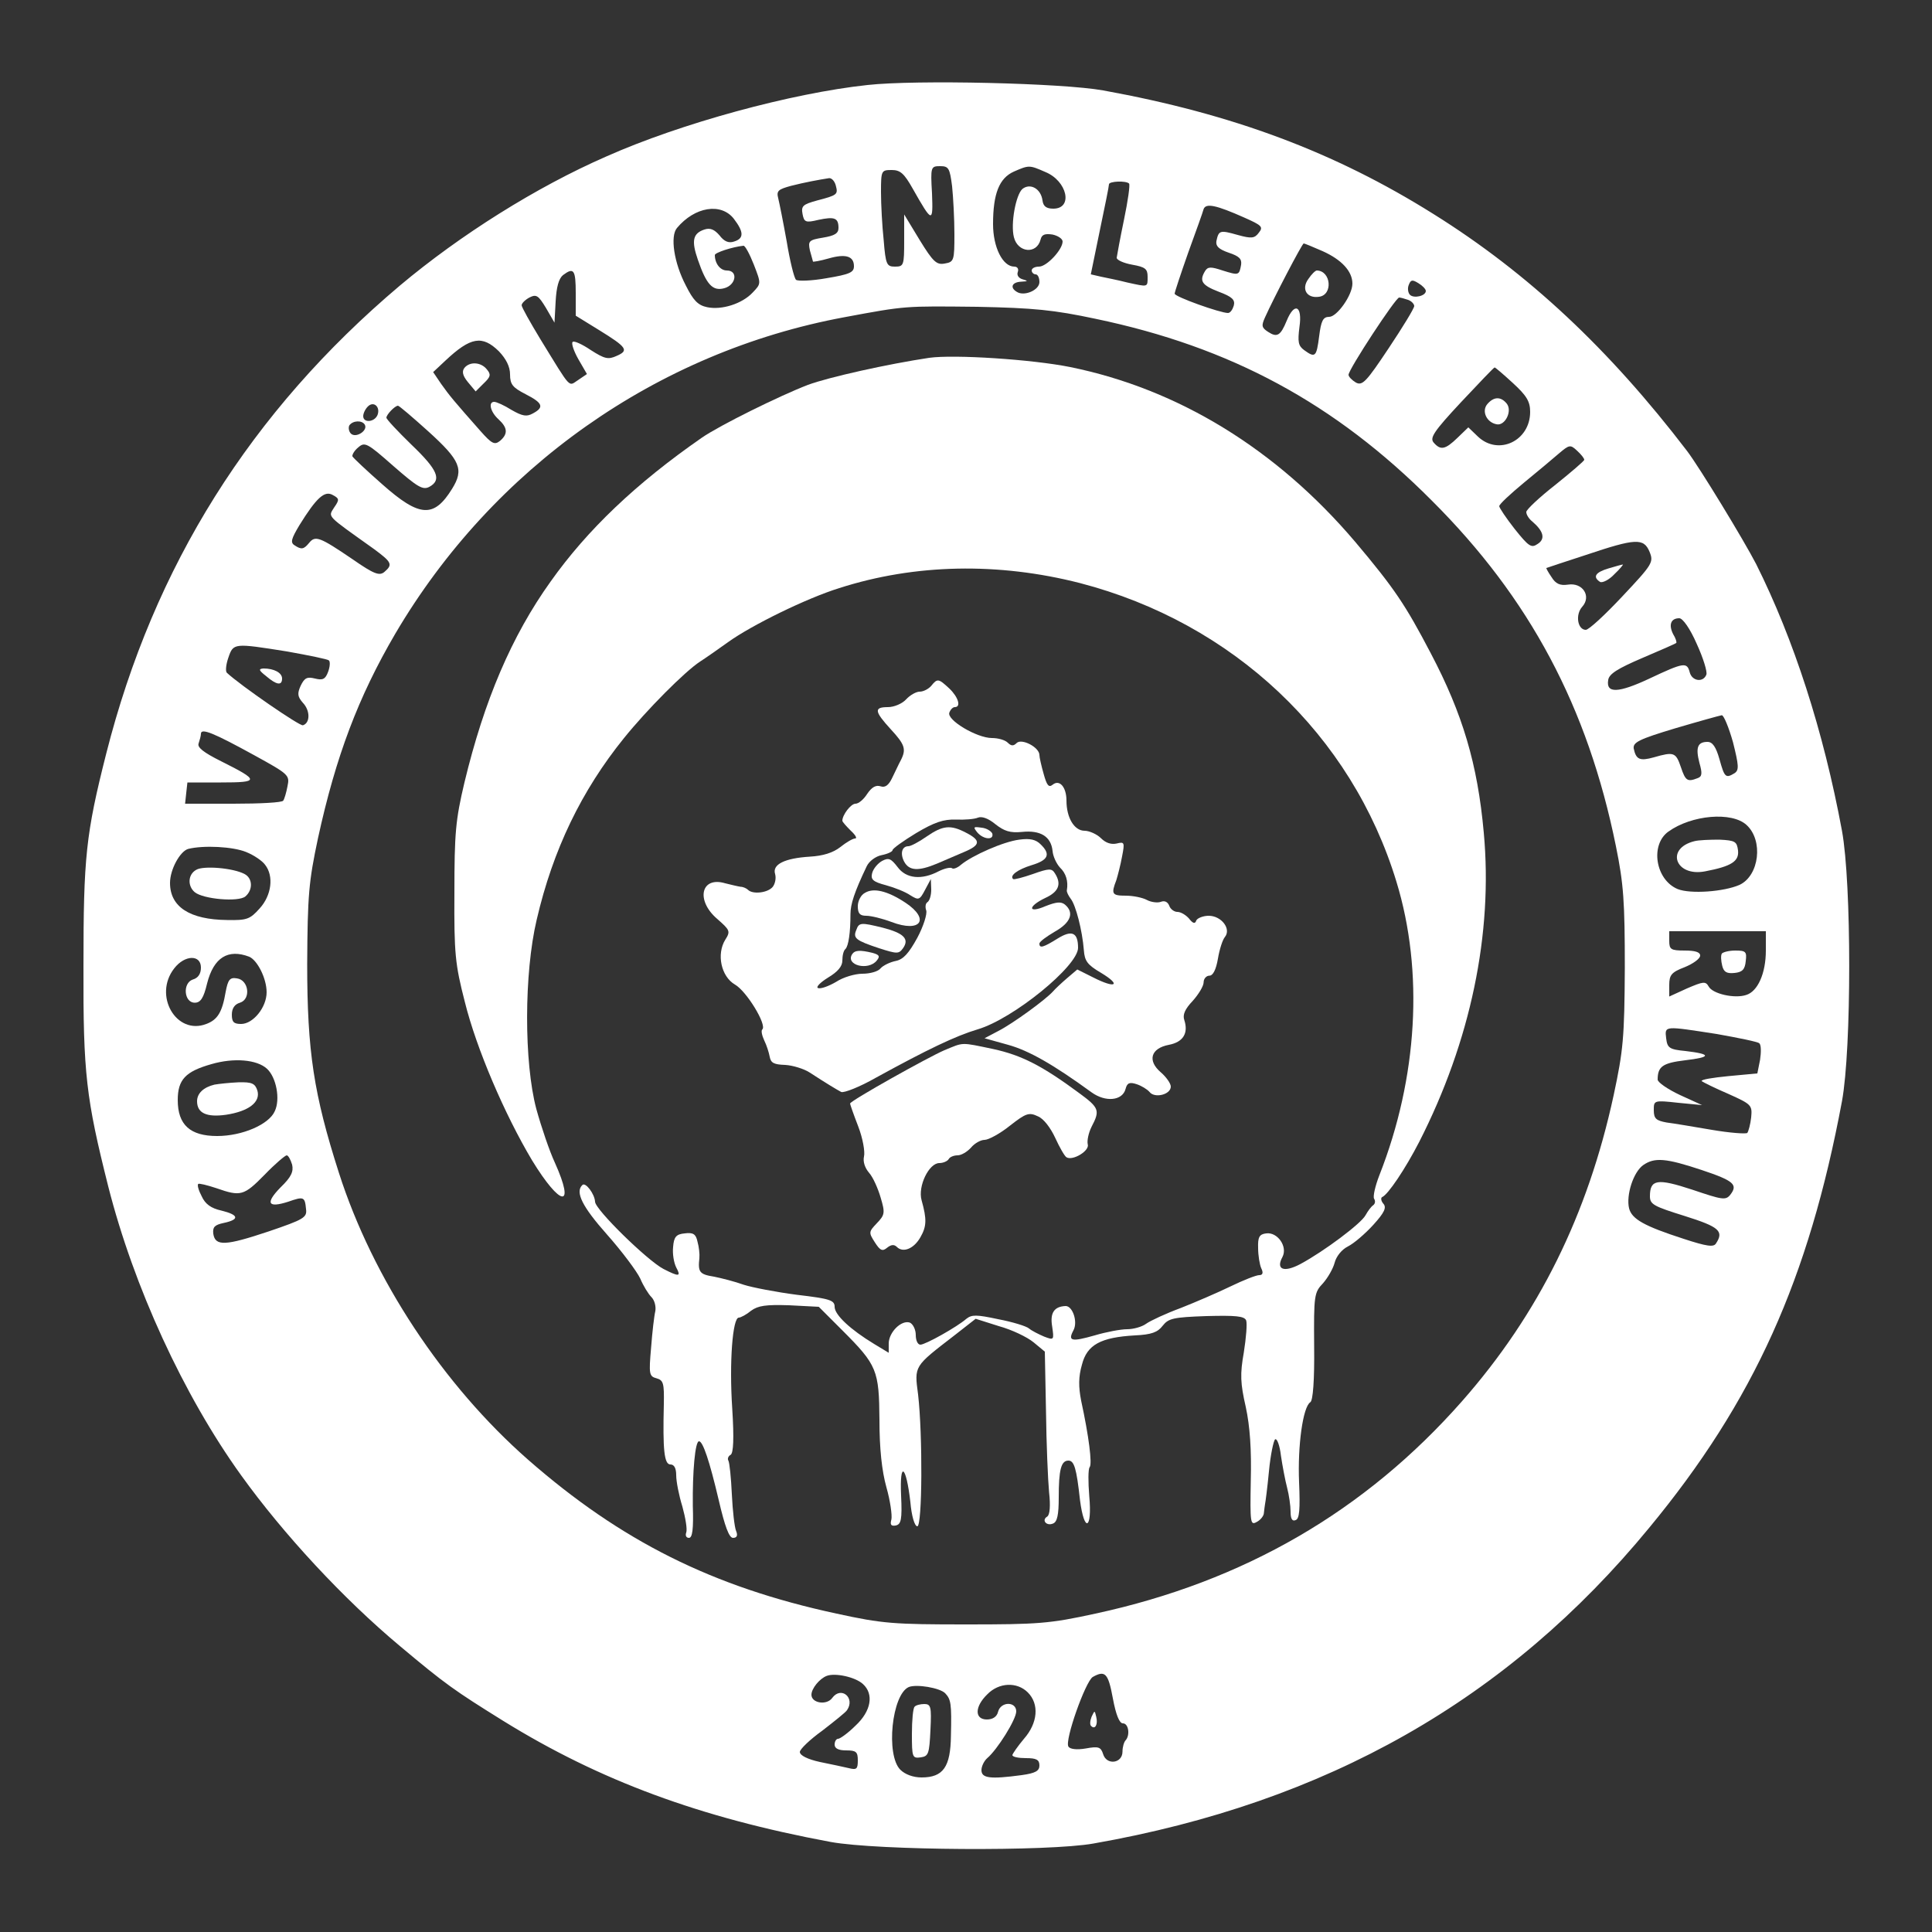 <?xml version="1.0" standalone="no"?>
<!DOCTYPE svg PUBLIC "-//W3C//DTD SVG 20010904//EN"
 "http://www.w3.org/TR/2001/REC-SVG-20010904/DTD/svg10.dtd">
<svg version="1.0" xmlns="http://www.w3.org/2000/svg"
 width="500pt" height="500pt" viewBox="0 0 500 500"
 preserveAspectRatio="xMidYMid meet">

<rect x="0" y="0" width="500" height="500" fill="#333333" stroke="none"/>

<g transform="translate(0,500) scale(0.1,-0.1)"
fill="#fff" stroke="none">
<path d="M2245 4780 c-196 -21 -483 -99 -676 -185 -181 -79 -378 -203 -534
-334 -386 -326 -637 -726 -760 -1211 -53 -209 -59 -269 -59 -550 -1 -279 7
-343 64 -570 66 -260 195 -541 344 -748 110 -153 265 -320 411 -442 118 -99
141 -115 268 -194 249 -154 508 -250 847 -313 121 -22 562 -25 680 -4 603 106
1072 372 1438 817 271 328 413 644 499 1104 25 136 25 564 0 700 -48 259 -125
496 -222 690 -32 62 -147 251 -179 293 -201 263 -411 460 -656 613 -255 160
-519 259 -855 320 -105 19 -484 28 -610 14z m219 -262 c3 -29 6 -85 6 -124 0
-68 -1 -72 -25 -76 -21 -4 -30 4 -65 61 l-40 66 0 -67 c0 -65 -1 -68 -24 -68
-21 0 -24 5 -29 68 -4 37 -7 93 -7 125 0 56 1 57 28 57 22 0 32 -9 54 -48 51
-90 53 -90 50 -12 -4 68 -3 70 21 70 22 0 25 -5 31 -52z m241 37 c57 -23 73
-95 21 -95 -18 0 -26 6 -28 21 -4 31 -32 46 -52 30 -17 -15 -31 -90 -22 -125
10 -40 59 -45 69 -6 3 13 11 16 31 13 14 -3 26 -11 26 -18 0 -21 -41 -65 -61
-65 -10 0 -19 -4 -19 -10 0 -5 5 -10 10 -10 6 0 10 -9 10 -20 0 -21 -40 -38
-59 -25 -18 11 -12 25 12 26 18 1 18 2 4 6 -11 3 -16 11 -13 19 3 8 -1 14 -9
14 -30 0 -55 50 -55 110 0 79 16 119 54 136 39 17 40 17 81 -1z m-542 -35 c6
-23 5 -25 -49 -39 -36 -10 -41 -14 -37 -35 4 -21 8 -23 41 -15 42 9 52 5 52
-21 0 -14 -10 -20 -40 -25 -37 -6 -39 -9 -34 -33 4 -15 8 -28 8 -29 1 -1 19 2
40 8 45 13 66 6 66 -20 0 -16 -11 -21 -71 -31 -39 -7 -75 -8 -79 -4 -5 5 -16
50 -24 99 -9 50 -19 100 -22 112 -5 19 0 23 33 32 35 9 73 16 99 20 7 0 14 -8
17 -19z m759 5 c3 -3 -3 -45 -13 -93 -10 -48 -18 -92 -19 -99 0 -6 18 -14 40
-18 34 -6 40 -11 40 -31 0 -28 2 -27 -53 -15 -23 6 -54 12 -68 15 l-26 6 23
112 c13 62 24 116 24 121 0 8 44 10 52 2z m298 -88 c45 -20 50 -24 38 -39 -11
-15 -19 -16 -55 -6 -46 13 -49 12 -55 -16 -2 -13 6 -21 32 -30 27 -9 34 -16
32 -31 -5 -28 -6 -28 -48 -15 -30 10 -38 10 -45 -1 -16 -26 -9 -37 35 -54 35
-13 43 -21 39 -36 -3 -10 -9 -19 -15 -19 -20 0 -138 42 -138 50 0 4 16 52 35
106 20 55 38 105 40 113 6 16 33 10 105 -22z m-1321 -3 c26 -34 27 -51 1 -59
-14 -5 -26 0 -38 16 -13 15 -24 20 -39 15 -30 -10 -34 -29 -17 -78 22 -64 38
-82 68 -74 31 8 37 46 7 46 -17 0 -31 18 -31 40 0 6 45 21 74 24 4 1 16 -21
27 -49 19 -49 19 -49 -3 -72 -27 -29 -80 -46 -118 -38 -24 5 -36 18 -55 56
-31 59 -41 128 -23 149 46 55 114 66 147 24z m1524 -84 c49 -22 77 -52 77 -84
0 -30 -40 -86 -60 -86 -16 0 -21 -10 -26 -50 -7 -54 -10 -57 -39 -36 -15 11
-17 21 -12 60 8 55 -13 65 -33 16 -16 -39 -25 -44 -48 -29 -17 11 -18 16 -8
38 22 49 96 191 100 191 2 0 24 -9 49 -20z m-1933 -109 l0 -58 60 -37 c73 -45
78 -53 46 -67 -22 -10 -31 -8 -67 15 -22 15 -44 25 -47 21 -4 -3 3 -24 15 -45
l22 -38 -22 -15 c-27 -17 -16 -29 -99 106 -26 43 -48 82 -48 87 0 5 9 14 20
20 18 9 23 6 43 -27 l22 -38 3 55 c2 37 8 59 19 68 28 21 33 14 33 -47z m2200
6 c0 -13 -31 -20 -41 -10 -5 5 -7 17 -3 26 5 13 9 14 25 4 10 -6 19 -15 19
-20z m-46 -23 c9 -3 16 -11 16 -16 0 -6 -30 -55 -66 -109 -58 -87 -68 -98 -85
-89 -10 6 -19 15 -19 20 0 14 122 200 131 200 4 0 14 -3 23 -6z m-809 -49
c350 -73 620 -219 870 -470 254 -253 404 -535 477 -895 20 -98 23 -144 23
-315 -1 -181 -4 -213 -29 -330 -67 -309 -194 -566 -392 -791 -251 -285 -565
-467 -949 -550 -119 -26 -148 -28 -335 -28 -187 0 -216 2 -335 28 -321 69
-558 188 -798 398 -220 193 -402 468 -490 743 -65 203 -82 314 -82 540 1 179
4 213 28 326 46 211 104 365 200 529 253 430 677 729 1162 819 161 30 155 29
345 27 145 -3 197 -8 305 -31z m-1544 -84 c19 -20 29 -40 29 -60 0 -26 7 -34
40 -51 45 -23 49 -34 19 -50 -16 -9 -27 -7 -55 9 -19 12 -39 21 -45 21 -16 0
-10 -26 11 -45 24 -22 25 -38 4 -56 -14 -11 -21 -8 -51 26 -68 77 -79 90 -101
121 l-21 31 32 30 c65 61 95 66 138 24z m2624 -82 c36 -33 45 -48 45 -75 0
-75 -82 -114 -135 -64 l-25 24 -28 -27 c-32 -31 -44 -33 -62 -12 -10 12 1 29
71 104 46 49 85 90 87 90 1 1 23 -18 47 -40z m-2938 -83 c-8 -19 -37 -21 -37
-3 0 7 5 18 12 25 15 15 33 -1 25 -22z m131 -42 c84 -76 93 -99 62 -149 -47
-76 -84 -74 -180 11 -41 36 -76 69 -78 73 -1 4 5 15 15 23 17 15 23 12 91 -48
62 -54 76 -63 93 -54 33 18 22 44 -46 109 -36 35 -65 66 -65 70 0 8 22 31 30
31 3 0 38 -30 78 -66z m-164 17 c9 -15 -23 -36 -36 -23 -5 5 -7 15 -4 21 9 13
33 14 40 2z m3156 -91 c0 -3 -34 -32 -75 -65 -41 -32 -75 -64 -75 -70 0 -7 7
-18 16 -25 29 -25 34 -45 13 -58 -16 -11 -23 -6 -59 39 -22 28 -40 55 -40 59
0 5 28 31 63 60 34 28 75 62 91 76 27 23 30 24 47 8 11 -10 19 -20 19 -24z
m-3235 -123 c-16 -26 -23 -18 103 -108 46 -34 49 -40 27 -59 -13 -11 -27 -6
-83 33 -84 57 -96 62 -112 42 -14 -17 -20 -18 -38 -6 -11 7 -8 17 13 52 44 71
65 90 86 78 17 -9 18 -12 4 -32z m3404 -115 c11 -27 8 -32 -70 -115 -45 -48
-87 -87 -95 -87 -21 0 -28 39 -9 60 24 27 1 63 -37 57 -21 -3 -32 2 -43 20 -9
13 -14 23 -13 23 2 1 48 16 103 34 128 43 149 44 164 8z m122 -238 c17 -37 28
-73 25 -80 -8 -21 -37 -17 -43 6 -7 27 -15 26 -104 -16 -81 -38 -113 -39 -107
-4 2 16 25 30 88 57 47 20 86 37 88 39 2 1 -1 12 -8 23 -12 24 -6 41 16 41 9
0 28 -27 45 -66z m-3648 -20 c56 -10 105 -20 108 -23 4 -3 3 -17 -2 -30 -7
-19 -14 -22 -34 -17 -20 5 -27 2 -37 -19 -9 -20 -8 -28 6 -44 19 -20 19 -52 0
-58 -8 -3 -163 104 -197 136 -4 4 -2 22 4 39 13 38 14 38 152 16z m3742 -235
c15 -60 16 -72 4 -80 -23 -14 -26 -11 -39 36 -9 32 -18 45 -31 45 -26 0 -31
-15 -21 -54 8 -28 7 -36 -5 -40 -26 -10 -31 -7 -43 29 -13 38 -18 40 -70 25
-36 -10 -46 -6 -52 23 -2 16 14 24 107 52 61 18 115 33 121 34 5 0 18 -31 29
-70z m-3828 -33 c91 -50 93 -52 87 -81 -3 -16 -8 -33 -11 -37 -2 -5 -60 -8
-129 -8 l-125 0 3 28 3 27 87 0 c100 0 100 5 0 55 -46 23 -62 36 -58 46 3 9 6
20 6 25 0 16 35 1 137 -55z m3863 -181 c44 -40 33 -131 -18 -155 -41 -18 -127
-24 -160 -11 -58 24 -72 115 -24 149 60 43 164 52 202 17z m-3883 -70 c20 -8
42 -23 49 -33 23 -29 17 -79 -14 -113 -25 -28 -33 -31 -84 -30 -97 1 -148 34
-148 96 0 35 26 82 47 88 40 10 116 6 150 -8z m3933 -255 c0 -59 -21 -106 -51
-115 -30 -10 -87 3 -97 22 -8 14 -14 13 -56 -5 l-46 -21 0 30 c0 26 6 33 40
46 22 9 40 22 40 30 0 9 -13 13 -40 13 -36 0 -40 3 -40 25 l0 25 125 0 125 0
0 -50z m-3925 -16 c21 -9 45 -56 45 -92 0 -39 -35 -82 -66 -82 -19 0 -24 5
-24 24 0 16 7 27 21 31 29 9 23 59 -8 63 -18 3 -23 -3 -29 -35 -9 -53 -21 -72
-50 -83 -78 -30 -138 74 -83 144 27 35 69 36 69 2 0 -16 -7 -27 -21 -31 -27
-9 -23 -60 5 -60 15 0 23 12 32 50 17 67 54 90 109 69z m3798 -200 c56 -10
106 -20 110 -24 5 -4 5 -23 2 -43 l-7 -35 -75 -7 c-41 -4 -72 -9 -69 -13 4 -3
34 -18 69 -33 60 -27 62 -29 59 -61 -2 -18 -7 -36 -10 -40 -4 -3 -45 0 -92 8
-47 8 -100 17 -117 19 -27 5 -33 10 -33 32 0 25 0 26 63 19 l62 -6 -57 26
c-32 15 -58 33 -58 40 0 34 13 43 71 50 68 8 69 16 1 24 -42 4 -47 8 -50 33
-4 33 -5 32 131 11z m-3752 -90 c24 -22 35 -79 20 -110 -15 -34 -84 -64 -149
-64 -70 0 -102 29 -102 93 0 53 20 74 87 93 58 17 118 12 144 -12z m65 -248
c4 -18 -2 -32 -30 -59 -40 -41 -33 -54 20 -37 40 14 43 13 46 -19 3 -22 -6
-27 -97 -58 -111 -37 -138 -39 -143 -6 -2 17 3 23 27 28 42 9 39 21 -6 32 -27
6 -42 17 -51 37 -8 15 -12 29 -9 32 2 2 23 -3 47 -11 63 -22 71 -20 125 35 27
28 53 50 57 50 4 0 10 -11 14 -24z m3648 -14 c84 -28 94 -38 74 -64 -12 -15
-21 -13 -98 13 -91 30 -110 27 -110 -17 0 -21 10 -26 90 -51 89 -28 102 -39
81 -71 -6 -10 -23 -8 -84 12 -102 33 -134 51 -141 79 -8 34 11 94 37 112 29
20 58 18 151 -13z m-2171 -1330 c29 -26 22 -70 -19 -108 -19 -19 -40 -34 -45
-34 -5 0 -9 -7 -9 -15 0 -10 10 -15 30 -15 26 0 30 -4 30 -26 0 -22 -3 -25
-23 -20 -12 3 -46 10 -75 16 -32 7 -52 17 -52 26 0 7 26 32 58 55 31 24 60 47
64 53 22 32 -15 63 -38 32 -14 -20 -54 -14 -54 8 0 16 21 42 40 49 22 8 73 -3
93 -21z m647 -37 c8 -43 17 -65 26 -65 15 0 19 -31 7 -44 -4 -4 -8 -17 -8 -29
0 -31 -41 -36 -50 -7 -6 19 -12 21 -45 15 -23 -4 -41 -2 -45 5 -10 16 44 168
63 180 32 18 40 10 52 -55z m-434 13 c15 -16 17 -26 15 -110 -1 -81 -20 -108
-76 -108 -22 0 -43 8 -55 20 -38 38 -22 195 22 214 20 8 80 -2 94 -16z m214 2
c30 -30 26 -79 -10 -120 -16 -19 -29 -38 -30 -42 0 -5 16 -8 35 -8 27 0 35 -4
35 -19 0 -14 -10 -20 -46 -25 -82 -11 -104 -8 -104 13 0 10 7 24 15 31 26 22
75 100 75 121 0 26 -40 26 -47 -1 -3 -13 -14 -20 -29 -20 -32 0 -32 33 1 65
30 31 77 33 105 5z"/>
<path d="M3386 4278 c-19 -26 -4 -51 28 -46 36 5 31 67 -6 68 -4 0 -14 -10
-22 -22z"/>
<path d="M2405 4074 c-107 -16 -260 -50 -314 -70 -73 -28 -229 -105 -275 -137
-170 -118 -296 -238 -391 -372 -101 -141 -172 -308 -223 -520 -23 -97 -26
-131 -26 -285 -1 -158 2 -186 27 -283 30 -121 103 -291 174 -410 74 -121 113
-126 59 -6 -14 30 -35 92 -48 139 -32 120 -32 351 1 490 42 181 116 334 226
470 58 72 157 172 197 198 14 9 47 32 72 50 61 44 204 114 288 140 196 63 412
67 623 13 396 -103 703 -392 819 -773 71 -232 55 -507 -44 -759 -11 -28 -17
-55 -14 -61 4 -6 3 -13 -2 -17 -5 -3 -14 -15 -20 -26 -12 -22 -107 -93 -168
-126 -43 -23 -65 -15 -47 18 14 27 -13 65 -42 61 -18 -2 -22 -10 -21 -38 0
-19 4 -43 8 -52 6 -12 4 -18 -5 -18 -8 0 -41 -13 -74 -29 -33 -16 -91 -41
-129 -56 -38 -14 -79 -33 -90 -41 -11 -8 -33 -14 -49 -14 -16 0 -54 -7 -84
-16 -60 -17 -70 -15 -55 13 12 22 -2 63 -20 63 -30 -1 -41 -18 -35 -53 5 -35
5 -36 -21 -26 -14 6 -32 15 -39 21 -7 6 -43 17 -80 24 -56 12 -68 12 -82 1
-24 -21 -106 -67 -119 -67 -7 0 -12 11 -12 25 0 14 -7 28 -15 32 -22 8 -55
-25 -55 -54 l0 -24 -38 23 c-61 37 -102 75 -102 96 0 17 -12 21 -97 31 -54 7
-116 19 -138 26 -22 8 -57 17 -77 21 -38 6 -42 12 -38 48 1 10 -1 29 -5 43 -4
19 -11 24 -33 21 -22 -2 -28 -9 -30 -35 -2 -18 2 -41 8 -53 13 -24 8 -25 -33
-4 -42 22 -177 154 -177 174 -1 20 -25 52 -33 43 -19 -18 0 -56 64 -128 39
-44 77 -95 86 -114 8 -19 21 -40 29 -48 8 -8 12 -24 10 -36 -3 -12 -8 -55 -11
-95 -6 -68 -5 -74 14 -79 18 -5 20 -13 19 -67 -3 -119 1 -156 17 -156 10 0 15
-10 15 -28 0 -16 7 -52 16 -81 8 -29 13 -59 10 -67 -3 -8 0 -14 7 -14 9 0 12
23 10 83 -1 89 6 167 16 167 10 0 27 -50 51 -152 16 -69 27 -98 37 -98 10 0
13 6 8 18 -4 9 -9 52 -11 95 -2 43 -6 82 -9 87 -3 5 0 12 6 15 7 5 9 41 4 120
-8 120 1 235 17 235 5 0 20 8 32 18 18 13 38 16 98 14 l77 -4 61 -61 c90 -90
95 -103 96 -232 0 -73 6 -131 18 -174 10 -35 15 -72 13 -83 -4 -14 -1 -18 11
-16 14 3 17 15 14 78 -4 91 13 78 24 -17 3 -36 11 -63 18 -63 13 0 14 237 2
341 -10 75 -11 72 94 153 l55 43 60 -19 c33 -9 73 -28 90 -42 l29 -24 3 -153
c1 -85 5 -179 8 -211 4 -35 2 -59 -5 -63 -15 -9 -2 -25 15 -18 11 4 15 22 15
68 0 71 6 95 25 95 15 0 21 -20 30 -102 11 -86 32 -77 24 10 -3 37 -3 70 1 75
7 8 -2 80 -22 172 -7 36 -7 62 2 93 13 52 49 71 137 76 43 2 59 8 72 25 15 19
27 22 113 25 76 2 98 0 103 -11 3 -8 0 -45 -6 -83 -10 -56 -9 -80 5 -141 11
-51 15 -111 13 -191 -2 -109 -1 -116 15 -107 10 5 19 16 19 24 1 8 2 18 3 23
1 4 6 42 10 84 4 43 12 80 16 83 5 3 12 -16 15 -42 4 -27 11 -64 16 -83 5 -19
9 -47 9 -62 0 -18 4 -26 13 -22 10 3 12 28 9 98 -4 95 10 195 29 207 7 4 11
57 10 145 -1 132 0 139 23 163 13 15 26 38 30 53 4 16 18 34 34 42 16 8 45 33
66 56 29 32 35 45 26 55 -6 7 -7 15 -3 17 15 6 60 73 96 143 133 261 191 539
167 800 -16 178 -55 308 -137 464 -66 126 -94 168 -196 289 -203 239 -457 395
-737 452 -99 20 -301 33 -365 24z"/>
<path d="M2410 3225 c-7 -8 -20 -15 -30 -15 -9 0 -25 -9 -35 -20 -10 -11 -31
-20 -47 -20 -37 0 -35 -11 7 -57 37 -40 41 -52 26 -81 -5 -9 -14 -29 -22 -45
-9 -19 -18 -26 -30 -22 -12 4 -23 -2 -35 -20 -9 -14 -22 -25 -30 -25 -12 0
-34 -29 -34 -44 0 -3 10 -14 22 -26 12 -11 17 -20 11 -20 -6 0 -23 -10 -38
-22 -19 -15 -45 -23 -79 -25 -65 -4 -98 -20 -90 -45 3 -11 0 -25 -6 -33 -13
-16 -52 -20 -64 -8 -4 4 -13 8 -19 8 -7 1 -24 5 -40 9 -63 19 -77 -44 -21 -92
33 -29 35 -32 21 -54 -23 -37 -11 -95 25 -116 30 -17 83 -104 71 -116 -4 -3
-1 -16 5 -29 6 -12 12 -31 14 -42 3 -16 11 -20 40 -21 19 -1 49 -10 64 -20 43
-28 68 -43 81 -50 7 -3 48 13 90 37 133 73 206 108 263 125 92 27 260 164 260
211 0 40 -16 47 -53 24 -37 -23 -47 -26 -47 -13 0 5 18 18 40 31 41 23 51 49
26 70 -10 8 -22 7 -50 -4 -46 -20 -47 -1 -1 21 35 16 43 36 25 64 -8 13 -15
13 -57 -2 -26 -9 -49 -15 -51 -13 -10 9 12 25 48 36 43 13 50 28 23 54 -12 12
-27 16 -55 12 -41 -5 -122 -41 -151 -65 -9 -8 -20 -12 -23 -9 -4 3 -19 0 -35
-8 -44 -23 -84 -19 -106 11 -17 22 -23 25 -40 16 -11 -6 -23 -20 -26 -32 -4
-16 2 -22 36 -31 22 -6 50 -17 63 -26 21 -13 24 -13 38 14 l15 28 1 -27 c0
-15 -4 -29 -10 -33 -5 -3 -6 -13 -3 -21 3 -9 -7 -41 -23 -71 -22 -40 -36 -56
-56 -60 -15 -3 -33 -12 -39 -19 -6 -8 -27 -14 -47 -14 -19 0 -50 -9 -68 -21
-19 -11 -40 -19 -47 -16 -6 2 5 14 26 27 25 15 37 29 37 44 0 13 3 26 8 30 8
8 13 43 13 90 0 26 10 57 42 124 6 13 23 26 39 29 15 3 28 9 28 13 0 4 28 24
61 44 47 28 71 36 103 35 22 -1 48 1 57 5 10 4 27 -2 45 -17 23 -18 38 -23 69
-20 48 5 75 -12 79 -49 1 -14 10 -33 19 -43 16 -15 22 -36 18 -59 -1 -4 4 -14
10 -22 13 -16 30 -82 34 -133 2 -28 9 -38 45 -59 53 -32 37 -41 -20 -12 l-42
21 -27 -23 c-14 -12 -31 -28 -36 -34 -20 -22 -104 -83 -141 -102 l-36 -19 61
-17 c54 -15 117 -51 216 -123 36 -26 80 -22 88 9 4 16 11 18 29 12 12 -4 27
-13 33 -20 13 -17 55 -7 55 14 0 8 -12 25 -26 37 -35 30 -26 62 21 71 37 7 51
30 40 64 -5 14 2 29 22 50 15 17 28 38 28 48 0 9 7 17 15 17 9 0 17 15 22 44
4 24 12 49 18 56 17 21 -9 55 -42 55 -14 0 -29 -6 -32 -12 -3 -10 -9 -8 -19 5
-8 9 -21 17 -30 17 -8 0 -18 7 -21 16 -4 10 -12 14 -22 10 -8 -3 -25 -1 -36 5
-11 6 -36 11 -54 11 -36 0 -39 4 -25 40 4 13 11 40 15 62 7 36 6 38 -14 33
-14 -3 -28 1 -41 14 -10 10 -30 19 -42 19 -27 0 -47 34 -47 78 0 35 -18 56
-36 41 -10 -8 -15 -1 -23 28 -6 21 -11 43 -11 49 0 20 -46 44 -59 31 -8 -8
-14 -8 -23 1 -7 7 -25 12 -41 12 -39 0 -118 47 -110 66 3 8 9 14 14 14 17 0 9
26 -14 48 -28 26 -31 27 -47 7z"/>
<path d="M2398 2835 c-20 -14 -41 -25 -47 -25 -17 0 -22 -19 -11 -40 13 -24
37 -25 85 -5 19 8 51 22 70 30 43 18 44 30 5 50 -40 21 -60 19 -102 -10z"/>
<path d="M2529 2846 c16 -19 44 -21 39 -3 -3 6 -15 14 -28 15 -21 3 -22 2 -11
-12z"/>
<path d="M2238 2689 c-10 -5 -18 -21 -18 -34 0 -19 5 -25 22 -25 12 0 41 -7
65 -16 76 -29 101 7 36 50 -47 31 -83 39 -105 25z"/>
<path d="M2216 2593 c-9 -21 -1 -27 59 -47 47 -15 51 -15 62 0 17 24 2 39 -52
53 -57 14 -62 14 -69 -6z"/>
<path d="M2205 2530 c-17 -28 42 -43 64 -16 9 11 7 15 -11 20 -33 8 -46 7 -53
-4z"/>
<path d="M2444 2282 c-42 -18 -244 -131 -244 -138 0 -2 9 -28 21 -59 12 -31
18 -66 15 -78 -3 -13 2 -29 13 -42 10 -11 23 -40 30 -64 12 -40 11 -45 -10
-67 -21 -22 -21 -24 -5 -49 14 -22 20 -24 32 -14 10 8 18 9 25 2 16 -16 44 -5
61 25 16 28 17 46 3 96 -10 36 19 96 46 96 10 0 21 5 24 10 3 6 14 10 23 10
10 0 25 9 35 20 9 11 25 20 35 20 10 0 40 16 66 37 41 32 49 35 72 24 15 -6
33 -30 45 -56 11 -24 24 -47 29 -50 16 -10 61 17 55 34 -2 9 2 29 10 45 22 42
20 49 -32 87 -96 71 -149 98 -222 114 -86 18 -76 18 -127 -3z"/>
<path d="M1202 4048 c-7 -9 -5 -20 9 -37 l20 -24 21 21 c18 17 19 23 8 36 -15
19 -44 21 -58 4z"/>
<path d="M3849 3954 c-15 -18 -2 -47 24 -52 22 -5 42 35 26 54 -15 18 -33 18
-50 -2z"/>
<path d="M4163 3529 c-34 -10 -42 -22 -22 -35 6 -3 23 5 37 20 15 14 24 26 22
25 -3 0 -20 -5 -37 -10z"/>
<path d="M689 3250 c27 -23 41 -25 41 -6 0 15 -21 26 -48 26 -14 -1 -12 -5 7
-20z"/>
<path d="M4385 2823 c-76 -19 -49 -93 28 -78 68 13 88 26 85 54 -3 23 -7 26
-48 28 -25 0 -54 -1 -65 -4z"/>
<path d="M508 2749 c-22 -12 -23 -42 -4 -58 22 -18 113 -26 131 -11 20 17 19
47 -2 58 -30 16 -107 22 -125 11z"/>
<path d="M4456 2532 c-3 -5 -2 -19 1 -31 4 -17 12 -21 32 -19 20 2 27 9 29 31
3 24 0 27 -27 27 -16 0 -32 -4 -35 -8z"/>
<path d="M555 2193 c-29 -7 -45 -23 -45 -43 0 -31 25 -42 75 -35 59 9 90 33
81 63 -6 18 -14 22 -49 21 -23 -1 -51 -4 -62 -6z"/>
<path d="M2825 557 c-4 -10 -5 -21 -1 -24 10 -10 18 4 13 24 -4 17 -4 17 -12
0z"/>
<path d="M2367 583 c-4 -3 -7 -35 -7 -70 0 -61 1 -64 23 -61 20 3 22 9 25 71
3 60 1 67 -16 67 -10 0 -22 -3 -25 -7z"/>
</g>
</svg>
